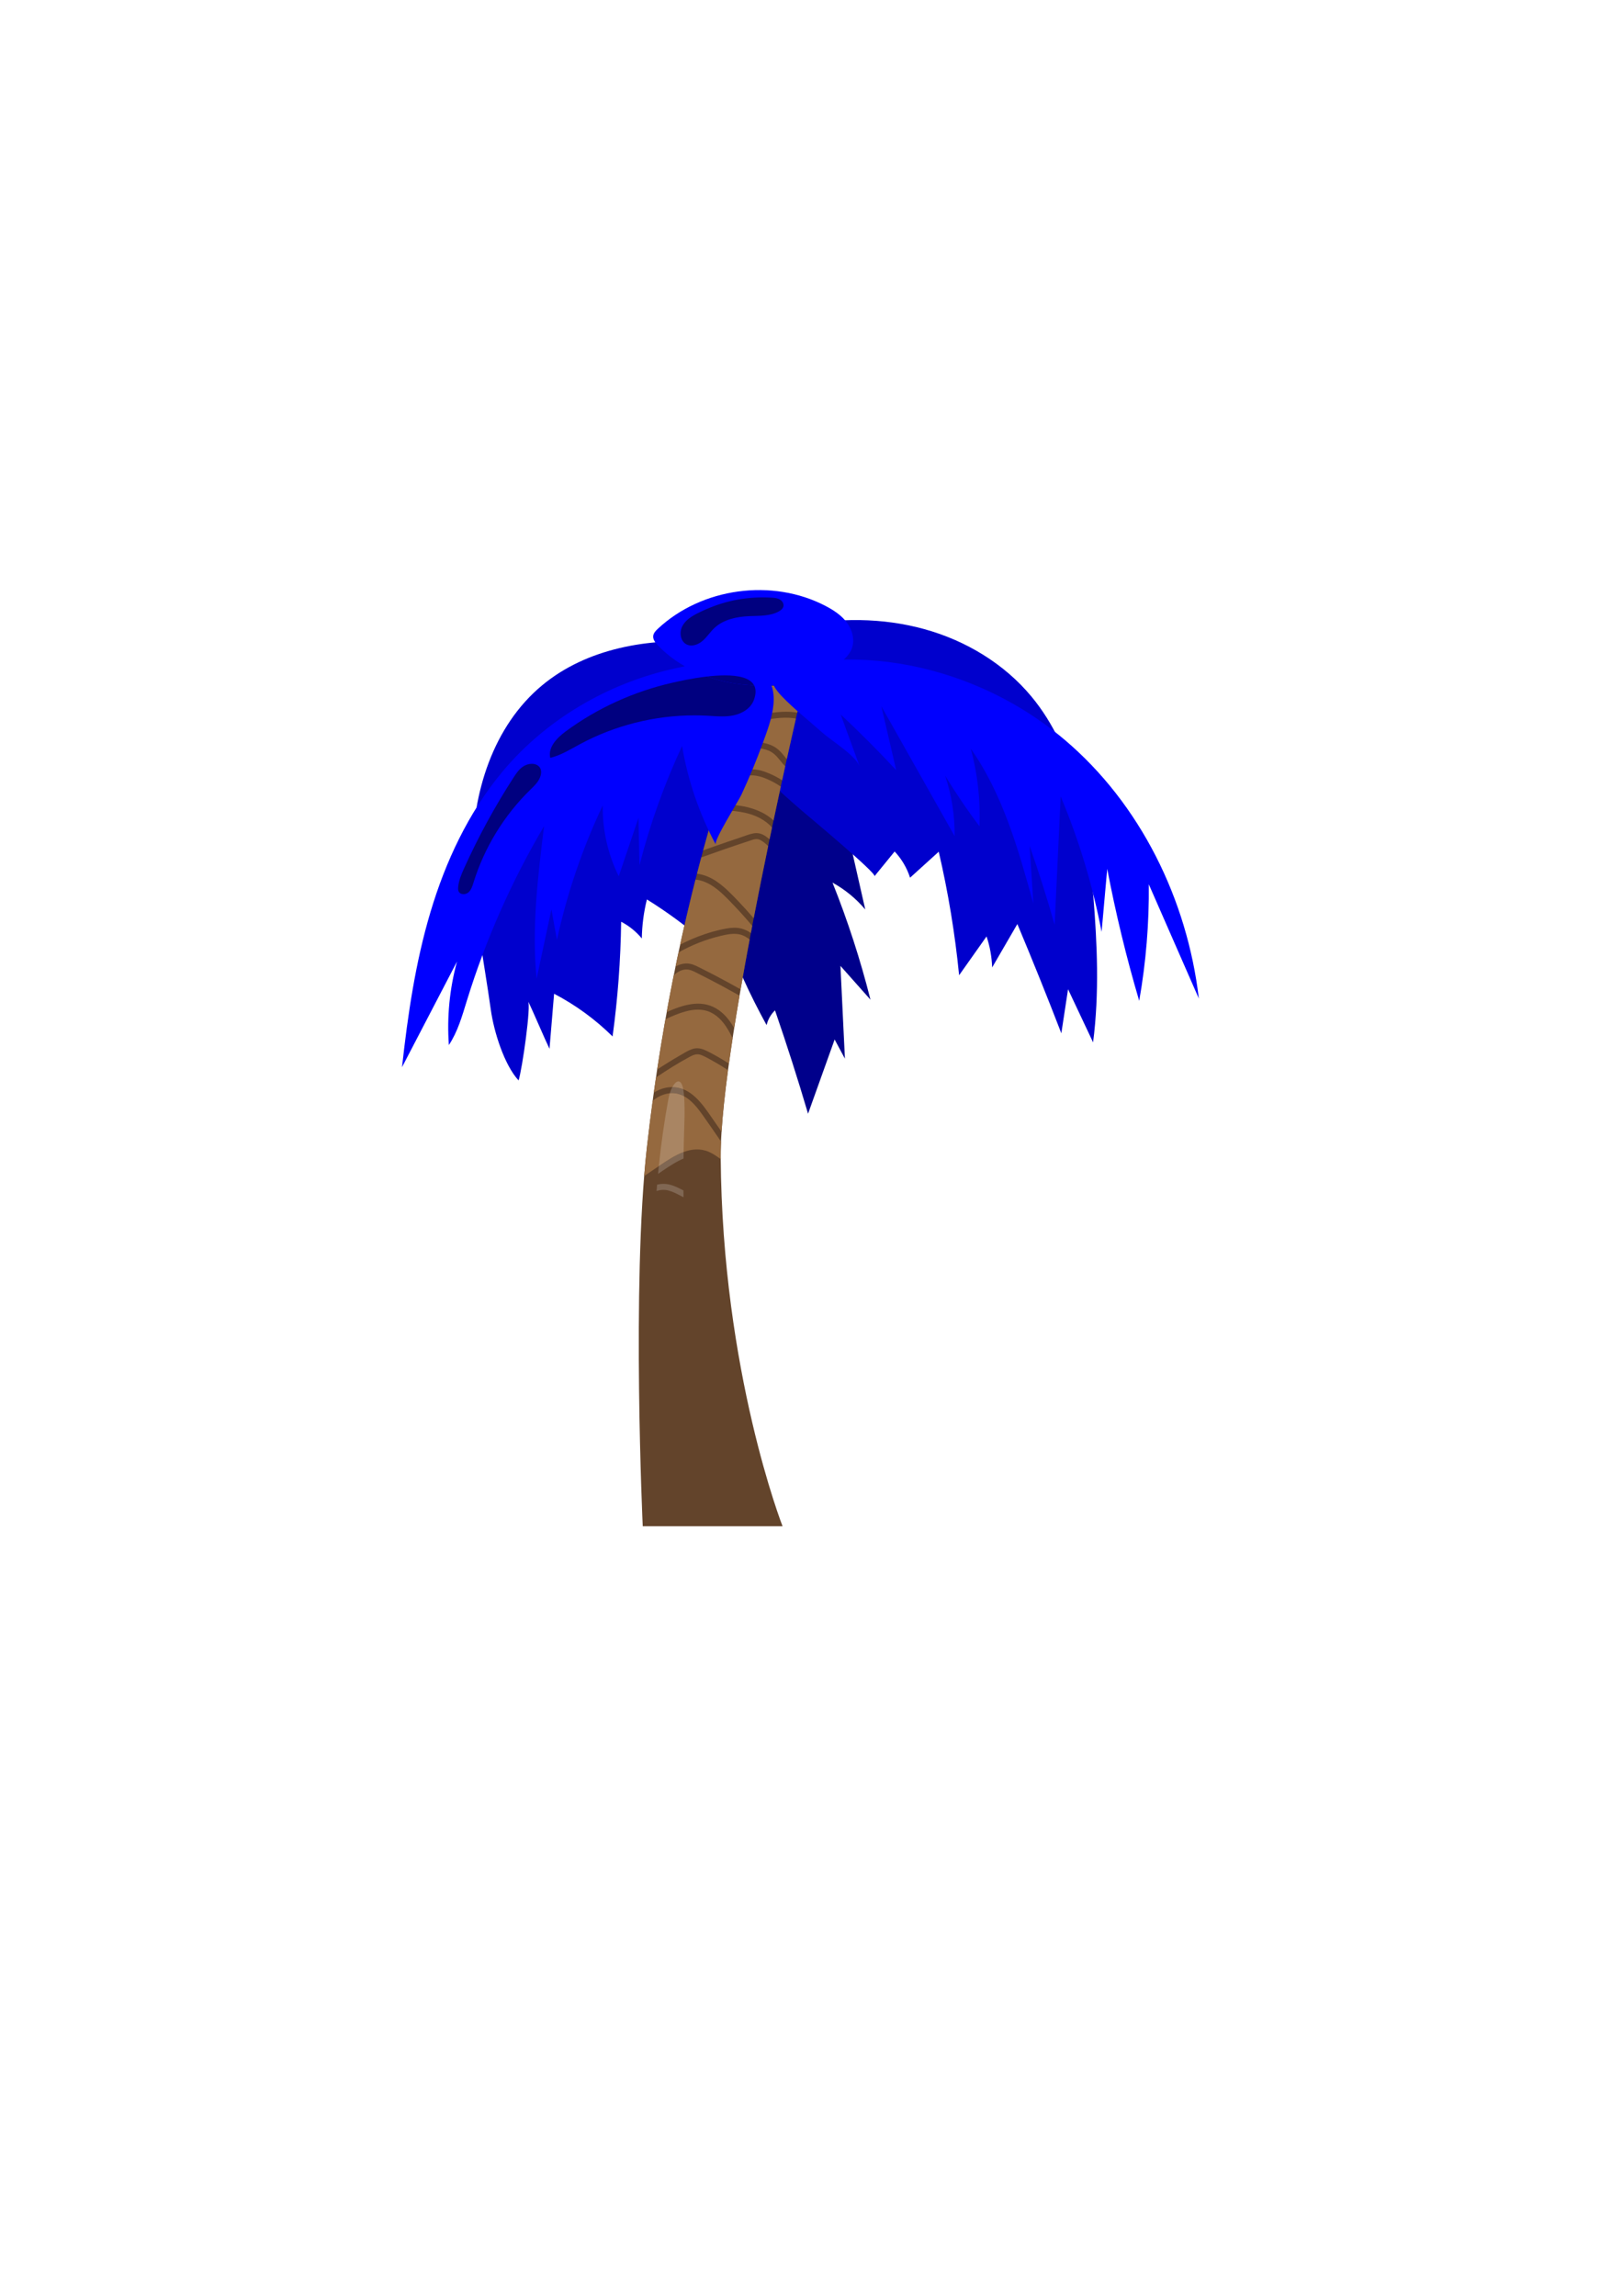 <?xml version="1.0" encoding="UTF-8" standalone="no"?>
<!-- Created with Inkscape (http://www.inkscape.org/) -->

<svg
   width="210mm"
   height="297mm"
   viewBox="0 0 210 297"
   version="1.1"
   id="svg1"
   xmlns:inkscape="http://www.inkscape.org/namespaces/inkscape"
   xmlns:sodipodi="http://sodipodi.sourceforge.net/DTD/sodipodi-0.dtd"
   xmlns="http://www.w3.org/2000/svg"
   xmlns:svg="http://www.w3.org/2000/svg">
  <sodipodi:namedview
     id="namedview1"
     pagecolor="#ffffff"
     bordercolor="#000000"
     borderopacity="0.25"
     inkscape:showpageshadow="2"
     inkscape:pageopacity="0.0"
     inkscape:pagecheckerboard="0"
     inkscape:deskcolor="#d1d1d1"
     inkscape:document-units="mm" />
  <defs
     id="defs1" />
  <g
     inkscape:label="Capa 1"
     inkscape:groupmode="layer"
     id="layer1">
    <path
       id="path14"
       d="m 99.189,132.617 c 0.168,-0.724 0.552,-1.398 1.09,-1.911 1.524,4.423 2.95,8.881 4.275,13.37 1.146,-3.202 2.292,-6.402 3.439,-9.602 0.443,0.827 0.887,1.653 1.33,2.48 -0.193,-4 -0.386,-8.001 -0.578,-12.002 1.295,1.459 2.591,2.916 3.886,4.375 -1.298,-5.151 -2.94,-10.215 -4.913,-15.147 1.61,0.887 3.055,2.072 4.239,3.48 -1.162,-5.12 -2.324,-10.242 -3.486,-15.362 -0.628,-2.767 -1.324,-5.669 -3.234,-7.766 -4.995,-5.487 -14.206,-1.674 -14.647,5.526 -0.169,2.75 0.952,5.627 1.047,8.412 0.137,4.017 0.829,7.911 2.058,11.741 1.385,4.315 3.321,8.439 5.495,12.408"
       style="fill:#00008B;fill-opacity:1;fill-rule:nonzero;stroke:none;stroke-width:0.035" />
    <path
       id="path15"
       d="m 119.601,81.387 c 5.353,1.478 10.336,4.468 13.878,8.747 5.784,6.99 7.226,16.528 7.969,25.573 0.523,6.37 0.808,12.8 -0.014,19.138 -1.08,-2.291 -2.159,-4.582 -3.239,-6.872 -0.29,1.899 -0.58,3.799 -0.869,5.7 -1.827,-4.739 -3.724,-9.451 -5.69,-14.135 -1.087,1.872 -2.174,3.744 -3.261,5.616 -0.046,-1.363 -0.291,-2.719 -0.725,-4.012 -1.183,1.673 -2.366,3.347 -3.55,5.021 -0.532,-5.376 -1.413,-10.718 -2.637,-15.98 -1.236,1.12 -2.472,2.241 -3.708,3.361 -0.404,-1.259 -1.092,-2.427 -1.998,-3.39 -0.869,1.066 -1.737,2.132 -2.606,3.198 0.307,-0.376 -8.504,-7.713 -9.308,-8.404 -3.209,-2.762 -6.387,-5.637 -8.862,-9.098 -1.85,-2.588 -4.334,-6.408 -2.352,-9.564 1.98,-3.151 6.922,-4.556 10.285,-5.257 5.479,-1.143 11.275,-1.136 16.686,0.357"
       style="fill:#0000CD;fill-opacity:1;fill-rule:nonzero;stroke:none;stroke-width:0.035" />
    <path
       id="path16"
       d="m 61.146,110.95 c -0.085,-8.289 2.631,-17.009 9.009,-22.3 5.781,-4.796 13.765,-6.149 21.254,-5.588 2.365,0.177 4.969,0.665 6.409,2.552 0.953,1.247 1.207,2.883 1.33,4.447 0.257,3.28 0.07,6.594 -0.554,9.824 -0.751,3.887 -2.125,7.621 -3.493,11.335 -1.306,3.547 -2.613,7.093 -3.919,10.64 -2.343,-2.028 -4.847,-3.869 -7.479,-5.504 -0.41,1.651 -0.631,3.348 -0.658,5.048 -0.735,-0.89 -1.65,-1.631 -2.675,-2.162 -0.066,4.963 -0.437,9.922 -1.109,14.839 -2.229,-2.204 -4.789,-4.072 -7.567,-5.524 -0.198,2.374 -0.397,4.746 -0.595,7.12 -0.615,-1.262 -2.173,-4.942 -2.787,-6.204 0.454,0.455 -0.75,8.886 -1.214,10.297 -1.84,-1.993 -3.194,-6.276 -3.594,-9.159 -0.904,-6.505 -2.289,-13.036 -2.356,-19.662"
       style="fill:#0000CD;fill-opacity:1;fill-rule:nonzero;stroke:none;stroke-width:0.035" />
    <path
       id="path17"
       d="m 83.164,197.442 c 0,0 -1.45,-31.196 0.531,-48.936 4.039,-36.183 14.364,-59.799 14.364,-59.799 h 5.9 c 0,0 -10.815,45.757 -10.707,61.009 0.197,27.799 8.003,47.726 8.003,47.726 H 83.164"
       style="fill:#63442b;fill-opacity:1;fill-rule:nonzero;stroke:none;stroke-width:0.035" />
    <path
       id="path19"
       d="m 90.741,136.488 c -0.526,-0.203 -0.966,-0.06 -1.444,0.197 -1.518,0.817 -2.991,1.737 -4.421,2.708 -0.096,0.647 -0.189,1.299 -0.281,1.954 0.474,-0.29 0.987,-0.512 1.536,-0.628 1.152,-0.245 2.303,0.041 3.249,0.729 0.913,0.664 1.612,1.561 2.258,2.476 0.581,0.823 1.152,1.653 1.723,2.482 0.148,-2.316 0.44,-5.017 0.836,-7.963 -0.67,-0.445 -1.358,-0.862 -2.063,-1.25 -0.451,-0.247 -0.912,-0.52 -1.393,-0.706"
       style="fill:#95693f;fill-opacity:1;fill-rule:nonzero;stroke:none;stroke-width:0.035" />
    <path
       id="path20"
       d="m 85.223,150.87 c 1.726,-1.171 3.853,-2.655 6.054,-2.02 0.553,0.16 1.048,0.456 1.52,0.779 0.154,0.105 0.306,0.214 0.458,0.321 -6.26e-4,-0.077 -0.002,-0.155 -0.003,-0.234 -0.004,-0.629 0.01,-1.311 0.041,-2.038 -0.813,-1.177 -1.613,-2.365 -2.447,-3.527 -0.579,-0.807 -1.228,-1.625 -2.068,-2.173 -0.887,-0.578 -1.899,-0.718 -2.906,-0.378 -0.525,0.177 -0.995,0.46 -1.421,0.802 -0.27,1.993 -0.524,4.027 -0.756,6.104 -0.129,1.157 -0.244,2.374 -0.345,3.635 0.624,-0.424 1.249,-0.847 1.874,-1.271"
       style="fill:#95693f;fill-opacity:1;fill-rule:nonzero;stroke:none;stroke-width:0.035" />
    <path
       id="path22"
       d="m 100.085,106.14 c 0.323,-1.525 0.638,-2.992 0.939,-4.385 -0.57,-0.381 -1.174,-0.716 -1.805,-0.984 -0.754,-0.32 -1.549,-0.544 -2.374,-0.442 -1.365,0.171 -2.549,1.038 -3.602,1.902 -0.178,0.574 -0.359,1.166 -0.542,1.772 0.974,0.011 1.958,0.079 2.918,0.213 1.624,0.226 3.267,0.804 4.466,1.924"
       style="fill:#95693f;fill-opacity:1;fill-rule:nonzero;stroke:none;stroke-width:0.035" />
    <path
       id="path25"
       d="m 95.758,108.353 c 0.564,-0.188 1.142,-0.432 1.728,-0.541 0.595,-0.111 1.103,0.039 1.594,0.383 0.17,0.119 0.334,0.247 0.493,0.38 0.107,-0.513 0.213,-1.021 0.319,-1.523 -0.435,-0.496 -0.972,-0.895 -1.557,-1.208 -1.607,-0.857 -3.471,-0.982 -5.256,-1.038 -0.202,-0.006 -0.407,-0.017 -0.611,-0.023 -0.485,1.631 -0.983,3.374 -1.485,5.225 1.029,-0.369 2.06,-0.733 3.094,-1.087 0.56,-0.191 1.12,-0.38 1.682,-0.567"
       style="fill:#95693f;fill-opacity:1;fill-rule:nonzero;stroke:none;stroke-width:0.035" />
    <path
       id="path26"
       d="m 98.339,108.652 c -0.464,-0.234 -0.966,-0.011 -1.421,0.139 -2.071,0.679 -4.131,1.39 -6.181,2.13 -0.184,0.689 -0.369,1.392 -0.553,2.108 0.943,0.111 1.85,0.52 2.622,1.061 1.043,0.731 1.932,1.668 2.807,2.588 0.654,0.688 1.289,1.395 1.907,2.116 0.616,-3.191 1.251,-6.344 1.873,-9.341 -0.313,-0.3 -0.663,-0.604 -1.052,-0.801"
       style="fill:#95693f;fill-opacity:1;fill-rule:nonzero;stroke:none;stroke-width:0.035" />
    <path
       id="path28"
       d="m 96.776,93.04 c 0.792,-0.344 1.621,-0.574 2.47,-0.726 0.822,-0.146 1.658,-0.242 2.493,-0.239 0.469,0.003 0.945,0.039 1.414,0.118 0.504,-2.205 0.807,-3.487 0.807,-3.487 h -5.9 c 0,0 -0.697,1.594 -1.797,4.583 0.169,-0.09 0.339,-0.173 0.514,-0.25"
       style="fill:#95693f;fill-opacity:1;fill-rule:nonzero;stroke:none;stroke-width:0.035" />
    <path
       id="path31"
       d="m 99.096,93.135 c -1.168,0.24 -2.329,0.642 -3.272,1.363 -0.176,0.491 -0.36,1.01 -0.551,1.56 0.775,-0.098 1.557,-0.134 2.338,-0.091 0.768,0.043 1.536,0.159 2.245,0.47 0.664,0.291 1.144,0.775 1.587,1.334 0.115,0.145 0.233,0.298 0.357,0.444 0.448,-2.027 0.849,-3.808 1.181,-5.265 -1.28,-0.212 -2.631,-0.071 -3.885,0.186"
       style="fill:#95693f;fill-opacity:1;fill-rule:nonzero;stroke:none;stroke-width:0.035" />
    <path
       id="path32"
       d="m 100.891,98.321 c -0.408,-0.514 -0.829,-0.967 -1.45,-1.22 -0.68,-0.276 -1.427,-0.347 -2.154,-0.369 -0.773,-0.023 -1.543,0.033 -2.302,0.157 -0.419,1.224 -0.867,2.576 -1.336,4.051 0.323,-0.232 0.656,-0.451 1.004,-0.646 0.743,-0.415 1.556,-0.713 2.411,-0.765 0.935,-0.057 1.828,0.247 2.671,0.621 0.508,0.225 0.997,0.493 1.466,0.791 0.136,-0.626 0.269,-1.234 0.399,-1.824 -0.26,-0.237 -0.487,-0.517 -0.709,-0.797"
       style="fill:#95693f;fill-opacity:1;fill-rule:nonzero;stroke:none;stroke-width:0.035" />
    <path
       id="path33"
       d="m 90.33,121.157 c 1.186,-0.455 2.422,-0.822 3.674,-1.039 0.644,-0.113 1.297,-0.156 1.935,0.011 0.437,0.114 0.843,0.314 1.216,0.566 0.058,-0.306 0.116,-0.613 0.175,-0.919 -0.794,-0.947 -1.618,-1.87 -2.474,-2.76 -0.817,-0.85 -1.647,-1.733 -2.638,-2.384 -0.66,-0.433 -1.434,-0.769 -2.229,-0.841 -0.668,2.63 -1.335,5.44 -1.983,8.418 0.753,-0.394 1.529,-0.745 2.324,-1.052"
       style="fill:#95693f;fill-opacity:1;fill-rule:nonzero;stroke:none;stroke-width:0.035" />
    <path
       id="path34"
       d="m 89.242,124.678 c 0.56,0.095 1.074,0.392 1.577,0.643 0.535,0.268 1.068,0.54 1.598,0.815 1.148,0.598 2.285,1.218 3.412,1.855 0.368,-2.125 0.761,-4.289 1.167,-6.451 -0.196,-0.159 -0.407,-0.299 -0.635,-0.418 -1.002,-0.521 -2.08,-0.295 -3.127,-0.047 -1.908,0.453 -3.739,1.178 -5.444,2.141 -0.128,0.603 -0.256,1.21 -0.383,1.826 0.556,-0.314 1.185,-0.476 1.836,-0.365"
       style="fill:#95693f;fill-opacity:1;fill-rule:nonzero;stroke:none;stroke-width:0.035" />
    <path
       id="path35"
       d="m 92.677,130.467 c 1.014,0.601 1.741,1.521 2.318,2.542 0.217,-1.374 0.448,-2.776 0.691,-4.198 -0.235,-0.134 -0.468,-0.271 -0.704,-0.403 -1,-0.56 -2.009,-1.104 -3.026,-1.632 -0.509,-0.264 -1.019,-0.525 -1.532,-0.781 -0.443,-0.221 -0.909,-0.505 -1.409,-0.567 -0.69,-0.085 -1.331,0.271 -1.838,0.739 -0.311,1.547 -0.615,3.134 -0.91,4.76 2.034,-0.897 4.349,-1.681 6.41,-0.46"
       style="fill:#95693f;fill-opacity:1;fill-rule:nonzero;stroke:none;stroke-width:0.035" />
    <path
       id="path36"
       d="m 86.505,137.418 c 0.501,-0.31 1.007,-0.611 1.517,-0.906 0.493,-0.285 0.99,-0.606 1.531,-0.793 0.58,-0.202 1.133,-0.109 1.681,0.138 0.525,0.236 1.034,0.518 1.536,0.799 0.525,0.295 1.039,0.608 1.544,0.935 0.147,-1.064 0.307,-2.156 0.478,-3.272 -0.26,-0.546 -0.547,-1.077 -0.887,-1.577 -0.502,-0.737 -1.141,-1.39 -1.953,-1.779 -1.014,-0.483 -2.171,-0.408 -3.229,-0.125 -0.907,0.244 -1.768,0.621 -2.62,1.012 -0.375,2.108 -0.734,4.279 -1.072,6.511 0.487,-0.321 0.978,-0.637 1.475,-0.943"
       style="fill:#95693f;fill-opacity:1;fill-rule:nonzero;stroke:none;stroke-width:0.035" />
    <path
       id="path39"
       d="m 88.438,154.883 c -0.14,-0.071 -0.279,-0.144 -0.419,-0.215 -0.513,-0.264 -1.029,-0.535 -1.594,-0.672 -0.196,-0.047 -0.391,-0.069 -0.583,-0.069 -0.305,0 -0.603,0.055 -0.889,0.154 0.021,-0.276 0.044,-0.55 0.067,-0.825 0.272,-0.068 0.551,-0.103 0.835,-0.103 0.289,0 0.583,0.038 0.878,0.117 0.597,0.161 1.153,0.453 1.7,0.734 0.002,0.294 0.004,0.587 0.006,0.879 m -3.294,-3.02 c 0.032,-0.336 0.066,-0.673 0.1,-1.009 0.965,-0.654 2.055,-1.403 3.212,-1.825 -0.004,0.283 -0.008,0.566 -0.012,0.849 -0.192,0.079 -0.379,0.167 -0.56,0.258 -0.965,0.487 -1.848,1.122 -2.741,1.727 m 3.368,-10.045 c -0.493,-0.266 -1.018,-0.402 -1.556,-0.402 -0.096,0 -0.193,0.004 -0.29,0.013 0.094,-0.296 0.207,-0.568 0.33,-0.797 0.485,0.004 0.96,0.102 1.41,0.278 0.033,0.173 0.06,0.373 0.08,0.597 0.009,0.105 0.018,0.208 0.026,0.311"
       style="fill:#806753;fill-opacity:1;fill-rule:nonzero;stroke:none;stroke-width:0.035" />
    <path
       id="path40"
       d="m 88.406,140.911 c -0.45,-0.176 -0.925,-0.273 -1.41,-0.278 0.243,-0.451 0.526,-0.739 0.782,-0.739 0.26,0 0.492,0.296 0.628,1.017"
       style="fill:#a98563;fill-opacity:1;fill-rule:nonzero;stroke:none;stroke-width:0.035" />
    <path
       id="path41"
       d="m 85.244,150.855 c 0.303,-2.922 0.712,-5.832 1.248,-8.727 0.045,-0.242 0.104,-0.477 0.174,-0.699 0.097,-0.009 0.193,-0.013 0.29,-0.013 0.538,0 1.063,0.137 1.556,0.402 0.146,1.963 0.008,3.973 -0.033,5.932 -0.009,0.427 -0.016,0.854 -0.023,1.279 -1.157,0.422 -2.247,1.171 -3.212,1.825"
       style="fill:#a98563;fill-opacity:1;fill-rule:nonzero;stroke:none;stroke-width:0.035" />
    <path
       id="path48"
       d="m 64.95,99.903 c -4.352,5.242 -7.298,11.546 -9.248,18.075 -1.95,6.53 -2.938,13.308 -3.686,20.081 2.372,-4.554 4.743,-9.11 7.115,-13.665 -0.958,3.505 -1.315,7.174 -1.052,10.799 1.149,-1.729 1.72,-3.767 2.332,-5.751 2.433,-7.879 5.793,-15.47 9.987,-22.568 -0.807,6.553 -1.615,13.172 -0.97,19.743 0.64,-2.99 1.281,-5.98 1.921,-8.97 0.238,1.315 0.475,2.631 0.713,3.946 1.305,-6.001 3.297,-11.851 5.926,-17.4 -0.047,3.161 0.669,6.331 2.07,9.164 0.852,-2.518 1.704,-5.035 2.555,-7.553 0.043,2.039 0.086,4.08 0.129,6.12 1.355,-5.294 3.203,-10.461 5.511,-15.413 0.748,4.443 2.225,8.761 4.355,12.731 -0.277,-0.517 2.955,-5.639 3.325,-6.436 1.017,-2.192 1.941,-4.425 2.77,-6.695 1.088,-2.98 2.723,-7.136 -0.429,-9.49 -2.816,-2.104 -7.74,-0.838 -10.856,-0.166 -4.056,0.874 -7.979,2.369 -11.591,4.412 -4.124,2.332 -7.848,5.385 -10.878,9.035"
       style="fill:#0000FF;fill-opacity:1;fill-rule:nonzero;stroke:none;stroke-width:0.035" />
    <path
       id="path49"
       d="m 137.719,95.673 c 9.838,8.318 15.898,20.704 17.399,33.504 -2.158,-4.926 -4.317,-9.853 -6.475,-14.779 0.051,5.049 -0.365,10.104 -1.241,15.077 -1.661,-5.618 -3.043,-11.319 -4.139,-17.074 -0.243,2.716 -0.486,5.433 -0.728,8.15 -1.15,-6.005 -2.928,-11.89 -5.296,-17.526 -0.26,5.54 -0.52,11.079 -0.78,16.619 -0.97,-3.435 -2.049,-6.839 -3.236,-10.205 0.159,2.48 0.319,4.959 0.479,7.439 -1.934,-6.978 -3.938,-14.108 -8.095,-20.033 0.881,3.266 1.263,6.666 1.13,10.046 -1.59,-2.104 -3.072,-4.289 -4.441,-6.543 0.835,2.515 1.25,5.169 1.222,7.819 -3.161,-5.602 -6.322,-11.205 -9.483,-16.807 0.641,2.758 1.282,5.515 1.923,8.274 -2.311,-2.485 -4.708,-4.889 -7.185,-7.206 0.811,2.219 1.622,4.438 2.433,6.658 -0.691,-1.513 -3.602,-3.23 -4.865,-4.363 -1.702,-1.525 -3.572,-2.973 -5.155,-4.621 -3.488,-3.63 0.837,-4.131 4.001,-4.511 7.42,-0.89 15.031,0.419 21.852,3.427 3.85,1.697 7.464,3.941 10.678,6.658"
       style="fill:#0000FF;fill-opacity:1;fill-rule:nonzero;stroke:none;stroke-width:0.035" />
    <path
       id="path50"
       d="m 85.136,83.505 c -0.338,-0.352 -0.684,-0.788 -0.612,-1.271 0.053,-0.355 0.323,-0.636 0.585,-0.882 5.69,-5.332 14.822,-6.573 21.727,-2.953 1.038,0.544 2.047,1.204 2.745,2.146 0.697,0.942 1.038,2.21 0.644,3.315 -0.383,1.074 -1.368,1.809 -2.355,2.379 -6.877,3.968 -17.129,3.09 -22.735,-2.734"
       style="fill:#0000FF;fill-opacity:1;fill-rule:nonzero;stroke:none;stroke-width:0.035" />
    <path
       id="path51"
       d="m 71.198,98.043 c -0.328,-1.376 0.885,-2.606 2.024,-3.444 4.09,-3.011 8.812,-5.145 13.76,-6.274 0.695,-0.159 2.541,-0.584 4.514,-0.809 1.933,0.686 3.999,1.066 6.074,1.14 0.247,0.462 0.27,1.075 -0.015,1.874 -0.384,1.08 -1.486,1.767 -2.606,2.007 -0.499,0.107 -1.005,0.141 -1.515,0.141 -0.635,0 -1.275,-0.053 -1.91,-0.088 -0.558,-0.031 -1.116,-0.045 -1.675,-0.045 -5.144,0 -10.286,1.289 -14.815,3.729 -1.244,0.67 -2.465,1.435 -3.837,1.769"
       style="fill:#000080;fill-opacity:1;fill-rule:nonzero;stroke:none;stroke-width:0.035" />
    <path
       id="path52"
       d="m 97.571,88.656 c -2.075,-0.074 -4.142,-0.454 -6.074,-1.14 0.77,-0.088 1.559,-0.146 2.306,-0.146 1.738,0 3.249,0.312 3.769,1.287"
       style="fill:#000080;fill-opacity:1;fill-rule:nonzero;stroke:none;stroke-width:0.035" />
    <path
       id="path53"
       d="m 89.452,83.508 c -0.207,0 -0.412,-0.042 -0.604,-0.135 -0.799,-0.389 -0.98,-1.529 -0.584,-2.326 0.396,-0.796 1.194,-1.306 1.987,-1.707 2.715,-1.373 5.466,-2.058 8.448,-2.058 0.377,0 0.758,0.011 1.143,0.033 0.361,0.021 0.736,0.054 1.051,0.232 0.315,0.177 0.554,0.541 0.475,0.894 -0.067,0.298 -0.331,0.508 -0.597,0.656 -1.137,0.629 -2.512,0.555 -3.811,0.611 -1.622,0.069 -3.332,0.416 -4.517,1.526 -0.548,0.514 -0.955,1.166 -1.523,1.659 -0.406,0.352 -0.945,0.614 -1.467,0.614"
       style="fill:#000080;fill-opacity:1;fill-rule:nonzero;stroke:none;stroke-width:0.035" />
    <path
       id="path54"
       d="m 59.975,115.673 c -0.265,0 -0.517,-0.108 -0.632,-0.347 -0.08,-0.166 -0.079,-0.359 -0.064,-0.542 0.072,-0.872 0.425,-1.692 0.785,-2.489 1.831,-4.053 3.966,-7.969 6.381,-11.703 0.33,-0.51 0.677,-1.031 1.172,-1.384 0.375,-0.267 0.803,-0.397 1.192,-0.397 0.852,0 1.519,0.621 1.055,1.78 -0.251,0.627 -0.767,1.103 -1.25,1.576 -3.394,3.313 -5.945,7.484 -7.349,12.015 -0.144,0.465 -0.294,0.961 -0.666,1.273 -0.17,0.143 -0.402,0.219 -0.625,0.219"
       style="fill:#000080;fill-opacity:1;fill-rule:nonzero;stroke:none;stroke-width:0.035" />
  </g>
</svg>
